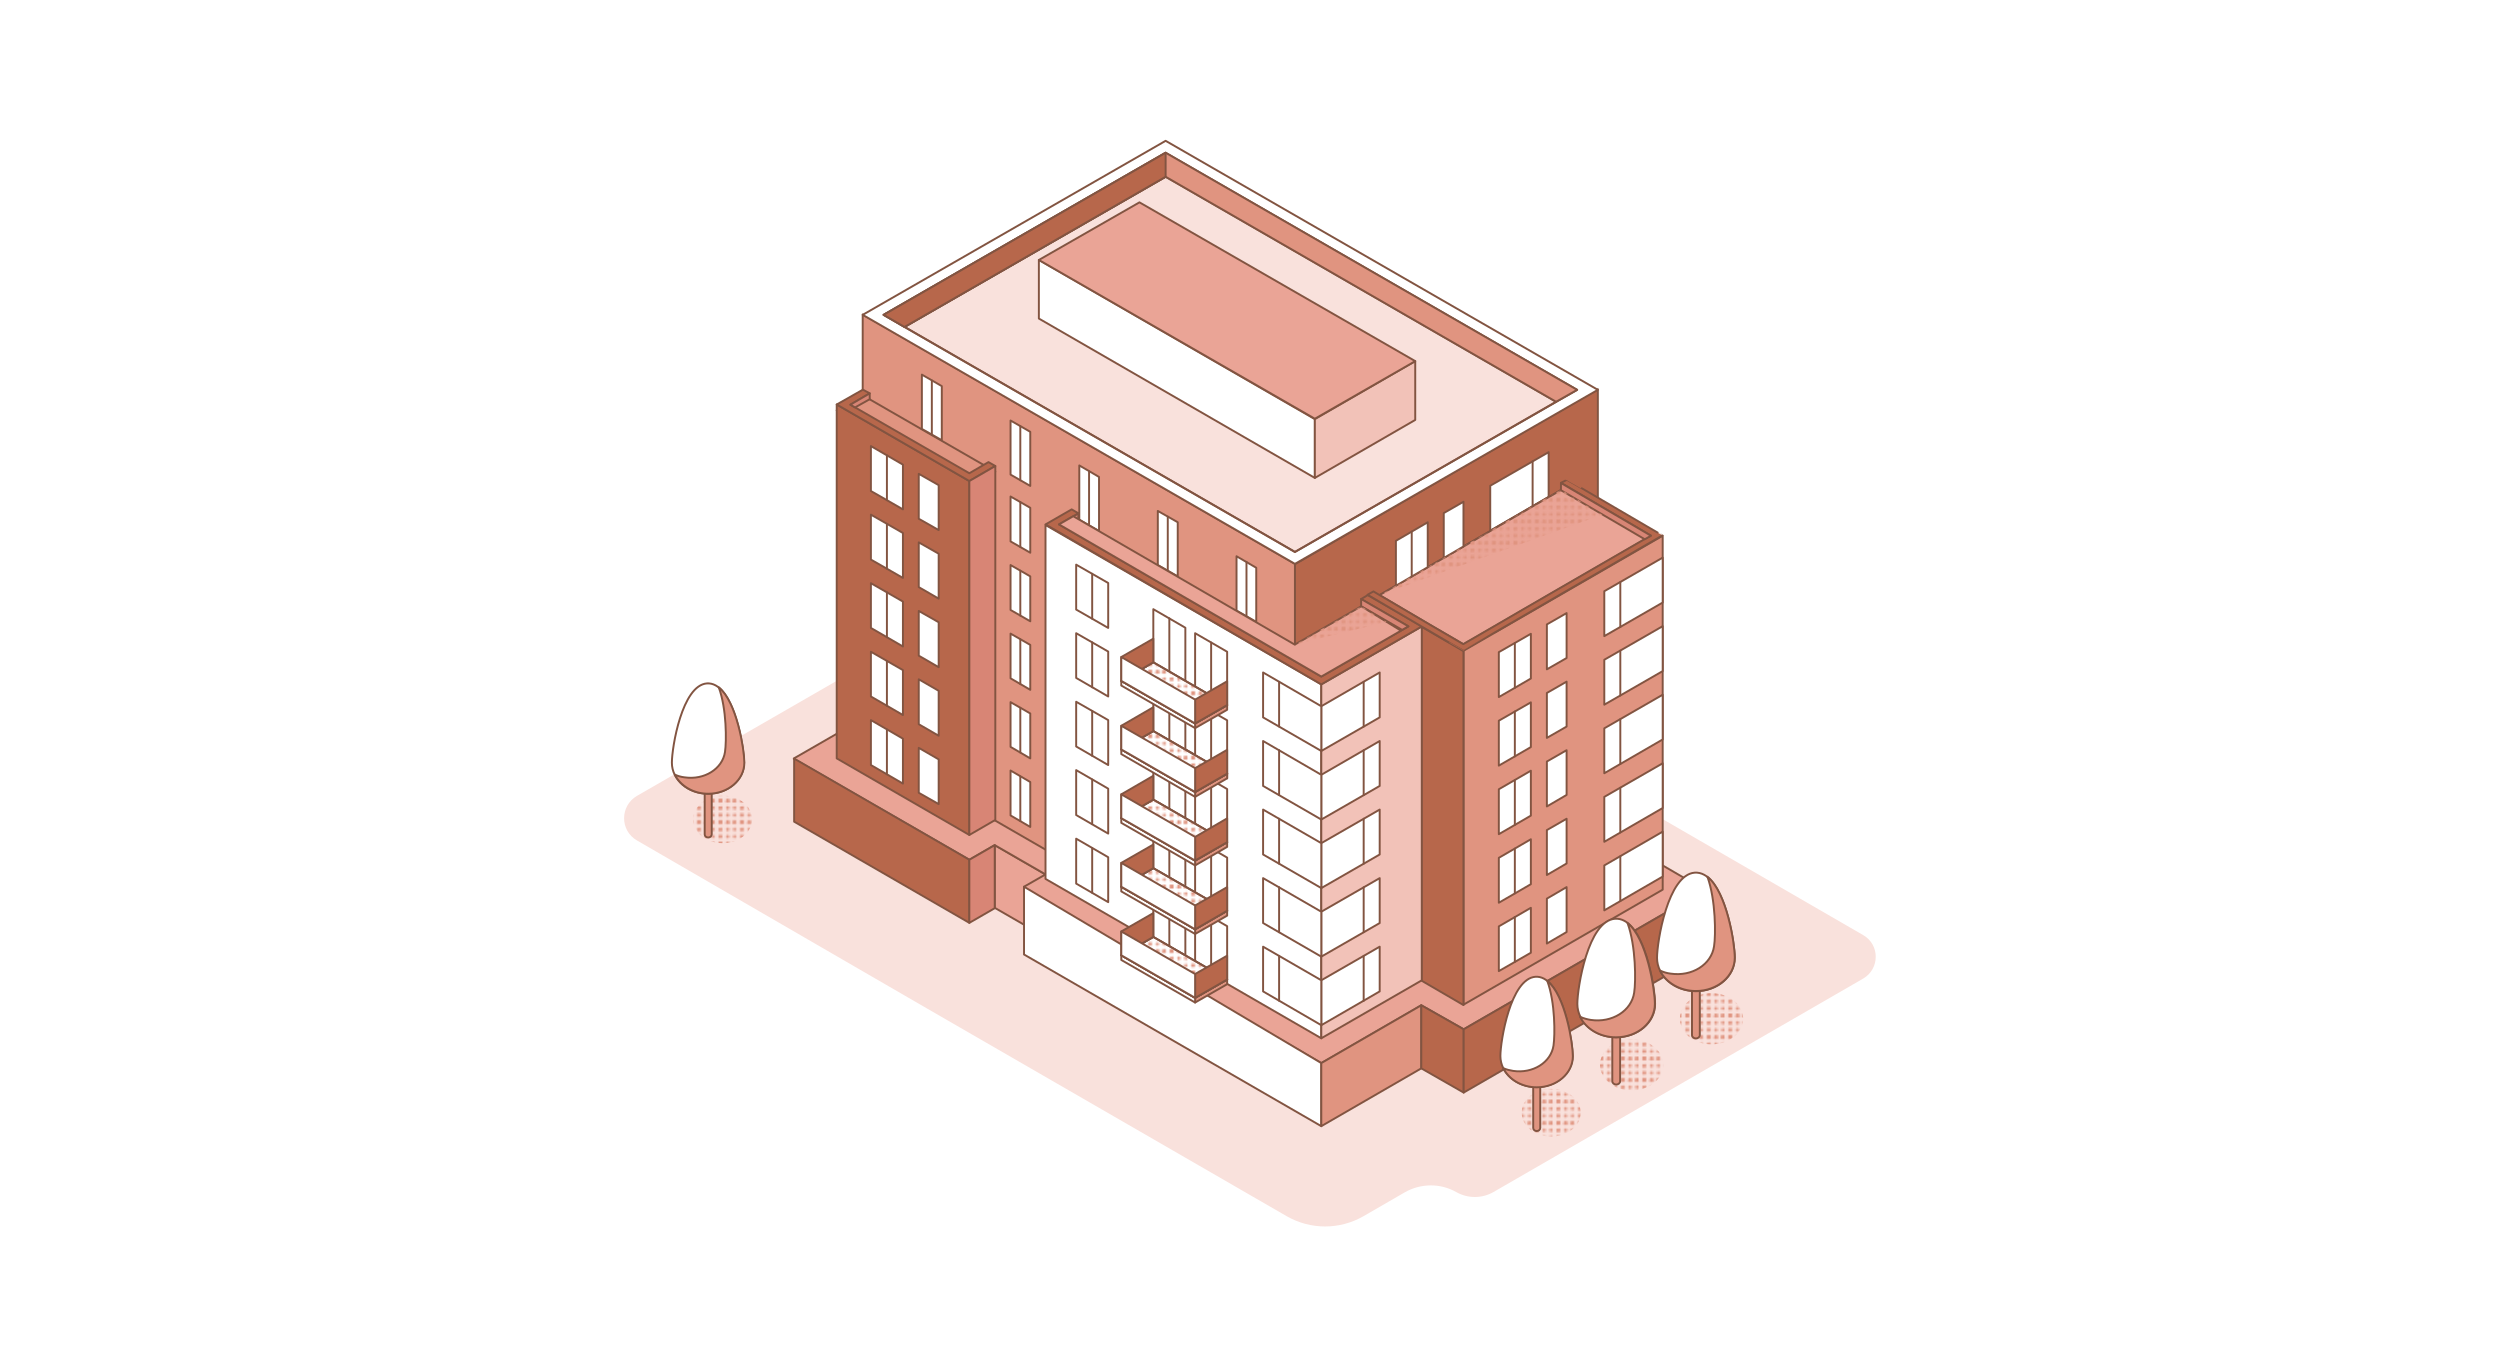 <?xml version="1.0" encoding="utf-8"?>
<!-- Generator: Adobe Illustrator 22.0.0, SVG Export Plug-In . SVG Version: 6.00 Build 0)  -->
<svg version="1.1" id="Слой_1" xmlns="http://www.w3.org/2000/svg" xmlns:xlink="http://www.w3.org/1999/xlink" x="0px" y="0px"
	 viewBox="0 0 1280 700" style="enable-background:new 0 0 1280 700;" xml:space="preserve">
<style type="text/css">
	.st0{fill:none;}
	.st1{fill:#E09480;}
	.st2{fill:#F9E1DC;}
	.st3{fill:#FFFFFF;}
	.st4{fill:#EAA496;stroke:#825441;stroke-linecap:round;stroke-linejoin:round;stroke-miterlimit:10;}
	.st5{fill:#B7674B;stroke:#825441;stroke-linecap:round;stroke-linejoin:round;stroke-miterlimit:10;}
	.st6{fill:#FFFFFF;stroke:#825441;stroke-linecap:round;stroke-linejoin:round;stroke-miterlimit:10;}
	.st7{fill:#E09480;stroke:#825441;stroke-linecap:round;stroke-linejoin:round;stroke-miterlimit:10;}
	.st8{fill:#FFFFFF;stroke:#825441;stroke-miterlimit:10;}
	.st9{fill:none;stroke:#825441;stroke-linecap:round;stroke-linejoin:round;stroke-miterlimit:10;}
	.st10{fill:#F9E1DC;stroke:#825441;stroke-miterlimit:10;}
	.st11{fill:#F9E1DC;stroke:#825441;stroke-linecap:round;stroke-linejoin:round;stroke-miterlimit:10;}
	.st12{fill:#F2C2B8;stroke:#825441;stroke-linecap:round;stroke-linejoin:round;stroke-miterlimit:10;}
	.st13{fill:#D88575;stroke:#825441;stroke-linecap:round;stroke-linejoin:round;stroke-miterlimit:10;}
	.st14{fill:url(#Новый_образец_узора_1);}
	.st15{enable-background:new    ;}
	.st16{clip-path:url(#SVGID_2_);fill:#FFFFFF;stroke:#825441;stroke-linecap:round;stroke-linejoin:round;stroke-miterlimit:10;}
	.st17{clip-path:url(#SVGID_4_);fill:#B7674B;stroke:#825441;stroke-linecap:round;stroke-linejoin:round;stroke-miterlimit:10;}
	
		.st18{fill:url(#Новый_образец_узора_1);stroke:#825441;stroke-linecap:round;stroke-linejoin:round;stroke-miterlimit:10;}
	.st19{clip-path:url(#SVGID_6_);enable-background:new    ;}
	.st20{clip-path:url(#SVGID_8_);enable-background:new    ;}
	.st21{clip-path:url(#SVGID_10_);enable-background:new    ;}
	.st22{clip-path:url(#SVGID_12_);enable-background:new    ;}
	.st23{clip-path:url(#SVGID_14_);}
	.st24{clip-path:url(#SVGID_16_);enable-background:new    ;}
	.st25{clip-path:url(#SVGID_18_);enable-background:new    ;}
	.st26{fill:#D88575;}
</style>
<pattern  x="-951.1" y="-1482.1" width="11" height="11" patternUnits="userSpaceOnUse" id="Новый_образец_узора_1" viewBox="1.1 -12.1 11 11" style="overflow:visible;">
	<g>
		<rect x="1.1" y="-12.1" class="st0" width="11" height="11"/>
		<g>
			<path class="st1" d="M11.2-0.9c0,0.5,0.4,0.9,0.9,0.9s0.9-0.4,0.9-0.9c0-0.5-0.4-0.9-0.9-0.9S11.2-1.4,11.2-0.9z"/>
			<path class="st1" d="M12.2,0c0.5,0,0.9-0.4,0.9-0.9c0-0.5-0.4-0.9-0.9-0.9s-0.9,0.4-0.9,0.9C11.2-0.4,11.7,0,12.2,0z"/>
		</g>
		<g>
			<path class="st1" d="M11-0.9C11-0.4,11.4,0,11.9,0c0.5,0,0.9-0.4,0.9-0.9c0-0.5-0.4-0.9-0.9-0.9C11.4-1.9,11-1.4,11-0.9z"/>
			<path class="st1" d="M7.4-0.9C7.4-0.4,7.8,0,8.3,0c0.5,0,0.9-0.4,0.9-0.9c0-0.5-0.4-0.9-0.9-0.9C7.8-1.9,7.4-1.4,7.4-0.9z"/>
			<path class="st1" d="M3.8-0.9C3.8-0.4,4.2,0,4.8,0c0.5,0,0.9-0.4,0.9-0.9c0-0.5-0.4-0.9-0.9-0.9C4.2-1.9,3.8-1.4,3.8-0.9z"/>
			<path class="st1" d="M0.2-0.9C0.2-0.4,0.7,0,1.2,0s0.9-0.4,0.9-0.9c0-0.5-0.4-0.9-0.9-0.9S0.2-1.4,0.2-0.9z"/>
			<path class="st1" d="M11.9,0c0.5,0,0.9-0.4,0.9-0.9c0-0.5-0.4-0.9-0.9-0.9c-0.5,0-0.9,0.4-0.9,0.9C11-0.4,11.4,0,11.9,0z"/>
			<path class="st1" d="M8.3,0c0.5,0,0.9-0.4,0.9-0.9c0-0.5-0.4-0.9-0.9-0.9c-0.5,0-0.9,0.4-0.9,0.9C7.4-0.4,7.8,0,8.3,0z"/>
			<path class="st1" d="M4.8,0c0.5,0,0.9-0.4,0.9-0.9c0-0.5-0.4-0.9-0.9-0.9c-0.5,0-0.9,0.4-0.9,0.9C3.8-0.4,4.2,0,4.8,0z"/>
			<path class="st1" d="M1.2,0c0.5,0,0.9-0.4,0.9-0.9c0-0.5-0.4-0.9-0.9-0.9S0.2-1.4,0.2-0.9C0.2-0.4,0.7,0,1.2,0z"/>
		</g>
		<g>
			<path class="st1" d="M0-0.9C0-0.4,0.4,0,0.9,0c0.5,0,0.9-0.4,0.9-0.9c0-0.5-0.4-0.9-0.9-0.9C0.4-1.9,0-1.4,0-0.9z"/>
			<path class="st1" d="M0.9,0c0.5,0,0.9-0.4,0.9-0.9c0-0.5-0.4-0.9-0.9-0.9C0.4-1.9,0-1.4,0-0.9C0-0.4,0.4,0,0.9,0z"/>
		</g>
		<g>
			<path class="st1" d="M11.2-11.9c0,0.5,0.4,0.9,0.9,0.9s0.9-0.4,0.9-0.9c0-0.5-0.4-0.9-0.9-0.9S11.2-12.4,11.2-11.9z"/>
			<path class="st1" d="M12.2-11c0.5,0,0.9-0.4,0.9-0.9c0-0.5-0.4-0.9-0.9-0.9s-0.9,0.4-0.9,0.9C11.2-11.4,11.7-11,12.2-11z"/>
			<path class="st1" d="M12.2-7.4c0.5,0,0.9-0.4,0.9-0.9s-0.4-0.9-0.9-0.9s-0.9,0.4-0.9,0.9S11.7-7.4,12.2-7.4z"/>
			<path class="st1" d="M12.2-3.8c0.5,0,0.9-0.4,0.9-0.9c0-0.5-0.4-0.9-0.9-0.9s-0.9,0.4-0.9,0.9C11.2-4.2,11.7-3.8,12.2-3.8z"/>
			<circle class="st1" cx="12.2" cy="-1.2" r="0.9"/>
		</g>
		<g>
			<path class="st1" d="M11-11.9c0,0.5,0.4,0.9,0.9,0.9c0.5,0,0.9-0.4,0.9-0.9c0-0.5-0.4-0.9-0.9-0.9C11.4-12.9,11-12.4,11-11.9z"/>
			<path class="st1" d="M7.4-11.9c0,0.5,0.4,0.9,0.9,0.9c0.5,0,0.9-0.4,0.9-0.9c0-0.5-0.4-0.9-0.9-0.9C7.8-12.9,7.4-12.4,7.4-11.9z"
				/>
			<path class="st1" d="M3.8-11.9c0,0.5,0.4,0.9,0.9,0.9c0.5,0,0.9-0.4,0.9-0.9c0-0.5-0.4-0.9-0.9-0.9C4.2-12.9,3.8-12.4,3.8-11.9z"
				/>
			<path class="st1" d="M0.2-11.9c0,0.5,0.4,0.9,0.9,0.9s0.9-0.4,0.9-0.9c0-0.5-0.4-0.9-0.9-0.9S0.2-12.4,0.2-11.9z"/>
			<path class="st1" d="M11.9-11c0.5,0,0.9-0.4,0.9-0.9c0-0.5-0.4-0.9-0.9-0.9c-0.5,0-0.9,0.4-0.9,0.9C11-11.4,11.4-11,11.9-11z"/>
			<path class="st1" d="M11.9-7.4c0.5,0,0.9-0.4,0.9-0.9s-0.4-0.9-0.9-0.9c-0.5,0-0.9,0.4-0.9,0.9S11.4-7.4,11.9-7.4z"/>
			<path class="st1" d="M11.9-3.8c0.5,0,0.9-0.4,0.9-0.9c0-0.5-0.4-0.9-0.9-0.9c-0.5,0-0.9,0.4-0.9,0.9C11-4.2,11.4-3.8,11.9-3.8z"
				/>
			<circle class="st1" cx="11.9" cy="-1.2" r="0.9"/>
			<path class="st1" d="M8.3-11c0.5,0,0.9-0.4,0.9-0.9c0-0.5-0.4-0.9-0.9-0.9c-0.5,0-0.9,0.4-0.9,0.9C7.4-11.4,7.8-11,8.3-11z"/>
			<path class="st1" d="M8.3-7.4c0.5,0,0.9-0.4,0.9-0.9S8.9-9.3,8.3-9.3c-0.5,0-0.9,0.4-0.9,0.9S7.8-7.4,8.3-7.4z"/>
			<path class="st1" d="M8.3-3.8c0.5,0,0.9-0.4,0.9-0.9c0-0.5-0.4-0.9-0.9-0.9c-0.5,0-0.9,0.4-0.9,0.9C7.4-4.2,7.8-3.8,8.3-3.8z"/>
			<path class="st1" d="M8.3-0.2c0.5,0,0.9-0.4,0.9-0.9c0-0.5-0.4-0.9-0.9-0.9c-0.5,0-0.9,0.4-0.9,0.9C7.4-0.7,7.8-0.2,8.3-0.2z"/>
			<path class="st1" d="M4.8-11c0.5,0,0.9-0.4,0.9-0.9c0-0.5-0.4-0.9-0.9-0.9c-0.5,0-0.9,0.4-0.9,0.9C3.8-11.4,4.2-11,4.8-11z"/>
			<path class="st1" d="M4.8-7.4c0.5,0,0.9-0.4,0.9-0.9S5.3-9.3,4.8-9.3c-0.5,0-0.9,0.4-0.9,0.9S4.2-7.4,4.8-7.4z"/>
			<path class="st1" d="M4.8-3.8c0.5,0,0.9-0.4,0.9-0.9c0-0.5-0.4-0.9-0.9-0.9c-0.5,0-0.9,0.4-0.9,0.9C3.8-4.2,4.2-3.8,4.8-3.8z"/>
			<path class="st1" d="M4.8-0.2c0.5,0,0.9-0.4,0.9-0.9c0-0.5-0.4-0.9-0.9-0.9c-0.5,0-0.9,0.4-0.9,0.9C3.8-0.7,4.2-0.2,4.8-0.2z"/>
			<path class="st1" d="M1.2-11c0.5,0,0.9-0.4,0.9-0.9c0-0.5-0.4-0.9-0.9-0.9s-0.9,0.4-0.9,0.9C0.2-11.4,0.7-11,1.2-11z"/>
			<path class="st1" d="M1.2-7.4c0.5,0,0.9-0.4,0.9-0.9S1.7-9.3,1.2-9.3S0.2-8.9,0.2-8.3S0.7-7.4,1.2-7.4z"/>
			<path class="st1" d="M1.2-3.8c0.5,0,0.9-0.4,0.9-0.9c0-0.5-0.4-0.9-0.9-0.9S0.2-5.3,0.2-4.8C0.2-4.2,0.7-3.8,1.2-3.8z"/>
			<circle class="st1" cx="1.2" cy="-1.2" r="0.9"/>
		</g>
		<g>
			<path class="st1" d="M0-11.9C0-11.4,0.4-11,0.9-11c0.5,0,0.9-0.4,0.9-0.9c0-0.5-0.4-0.9-0.9-0.9C0.4-12.9,0-12.4,0-11.9z"/>
			<path class="st1" d="M0.9-11c0.5,0,0.9-0.4,0.9-0.9c0-0.5-0.4-0.9-0.9-0.9c-0.5,0-0.9,0.4-0.9,0.9C0-11.4,0.4-11,0.9-11z"/>
			<path class="st1" d="M0.9-7.4c0.5,0,0.9-0.4,0.9-0.9S1.4-9.3,0.9-9.3C0.4-9.3,0-8.9,0-8.3S0.4-7.4,0.9-7.4z"/>
			<path class="st1" d="M0.9-3.8c0.5,0,0.9-0.4,0.9-0.9c0-0.5-0.4-0.9-0.9-0.9C0.4-5.7,0-5.3,0-4.8C0-4.2,0.4-3.8,0.9-3.8z"/>
			<circle class="st1" cx="0.9" cy="-1.2" r="0.9"/>
		</g>
		<g>
			<circle class="st1" cx="12.2" cy="-12.2" r="0.9"/>
		</g>
		<g>
			<circle class="st1" cx="11.9" cy="-12.2" r="0.9"/>
			<path class="st1" d="M8.3-11.2c0.5,0,0.9-0.4,0.9-0.9c0-0.5-0.4-0.9-0.9-0.9c-0.5,0-0.9,0.4-0.9,0.9C7.4-11.7,7.8-11.2,8.3-11.2z
				"/>
			<path class="st1" d="M4.8-11.2c0.5,0,0.9-0.4,0.9-0.9c0-0.5-0.4-0.9-0.9-0.9c-0.5,0-0.9,0.4-0.9,0.9C3.8-11.7,4.2-11.2,4.8-11.2z
				"/>
			<circle class="st1" cx="1.2" cy="-12.2" r="0.9"/>
		</g>
		<g>
			<circle class="st1" cx="0.9" cy="-12.2" r="0.9"/>
		</g>
	</g>
</pattern>
<g>
	<path class="st2" d="M474.2,516.1l-148.1-85.8c-8.8-5.1-8.7-17.7,0-22.8L469,325.2v-64.5l78.5,45.3l53.8-31l189.5,109.4l0,0
		L954,478.8c8.5,4.9,8.5,17.2,0,22.2L764.7,610.3c-5.9,3.4-13.1,3.4-19,0.1l0,0c-8.2-4.7-18.3-4.6-26.5,0.1l-21.1,12.2
		c-12.2,7-27.1,7-39.3,0L474.2,516.1z"/>
</g>
<polygon class="st4" points="535.3,479.8 509.3,464.8 509.3,432.7 535.3,447.7 "/>
<polygon class="st4" points="783.5,403.8 770.4,411.3 755.4,402.7 755.4,387.6 603.2,299.7 552.1,329.3 519.4,310.4 519.4,323.3 
	406.5,388.3 406.6,388.4 406.4,388.5 496.3,440.2 509.3,432.7 535.3,447.7 524.3,454 524.3,456.4 676.5,544.3 727.7,514.7 
	749.4,527 873,455.7 "/>
<polygon class="st6" points="524.3,454 524.3,456.4 524.3,488.7 676.5,576.6 676.5,544.3 "/>
<polygon class="st5" points="818.1,411.7 663,501.2 663,288.9 818.1,199.3 "/>
<polygon class="st7" points="851.3,455.5 749.3,514.4 749.3,333.2 851.3,274.3 "/>
<g>
	<polygon class="st6" points="783.8,347.4 767.4,356.9 767.4,333.9 783.8,324.5 	"/>
	<polygon class="st6" points="802.1,336.9 792,342.7 792,319.7 802.1,313.9 	"/>
	<polygon class="st6" points="783.8,382.5 767.4,392 767.4,369 783.8,359.6 	"/>
	<polygon class="st6" points="802.1,372 792,377.8 792,354.8 802.1,349 	"/>
	<polygon class="st6" points="783.8,417.6 767.4,427.1 767.4,404.1 783.8,394.6 	"/>
	<polygon class="st6" points="802.1,407 792,412.9 792,389.9 802.1,384.1 	"/>
	<polygon class="st6" points="783.8,452.7 767.4,462.2 767.4,439.2 783.8,429.7 	"/>
	<polygon class="st6" points="802.1,442.1 792,448 792,425 802.1,419.2 	"/>
	<polygon class="st6" points="783.8,487.8 767.4,497.2 767.4,474.3 783.8,464.8 	"/>
	<polygon class="st6" points="802.1,477.2 792,483.1 792,460.1 802.1,454.2 	"/>
	<line class="st6" x1="775.6" y1="329.2" x2="775.6" y2="352.2"/>
	<line class="st6" x1="775.6" y1="364.3" x2="775.6" y2="387.3"/>
	<line class="st6" x1="775.6" y1="399.4" x2="775.6" y2="422.3"/>
	<line class="st6" x1="775.6" y1="434.5" x2="775.6" y2="457.4"/>
	<line class="st6" x1="775.6" y1="469.5" x2="775.6" y2="492.5"/>
	<polygon class="st6" points="851.3,308.5 821.4,325.7 821.4,302.7 851.3,285.5 	"/>
	<polygon class="st6" points="851.3,343.6 821.4,360.8 821.4,337.8 851.3,320.6 	"/>
	<polygon class="st6" points="851.3,378.6 821.4,395.9 821.4,372.9 851.3,355.7 	"/>
	<polygon class="st6" points="851.3,413.7 821.4,431 821.4,408 851.3,390.8 	"/>
	<polygon class="st6" points="851.3,448.8 821.4,466.1 821.4,443.1 851.3,425.8 	"/>
	<line class="st6" x1="829.6" y1="298" x2="829.6" y2="321"/>
	<line class="st6" x1="829.6" y1="333.1" x2="829.6" y2="356.1"/>
	<line class="st6" x1="829.6" y1="368.2" x2="829.6" y2="391.2"/>
	<line class="st6" x1="829.6" y1="403.3" x2="829.6" y2="426.2"/>
	<line class="st6" x1="829.6" y1="438.4" x2="829.6" y2="461.3"/>
</g>
<polygon class="st7" points="663,508.7 441.7,381 441.7,161 663,288.7 "/>
<polygon class="st6" points="562.7,271.9 552.6,266.1 552.6,238.3 562.7,244.2 "/>
<line class="st9" x1="557.6" y1="241.3" x2="557.6" y2="269"/>
<polygon class="st7" points="441.7,202.4 428.4,210.1 496.3,249.2 509.6,241.5 "/>
<polygon class="st6" points="676.5,531.6 535.3,450 535.3,268.8 676.5,350.4 "/>
<polygon class="st6" points="606.9,489.3 590.5,479.9 590.5,452.4 606.9,461.9 "/>
<line class="st9" x1="598.7" y1="457.1" x2="598.7" y2="484.6"/>
<polygon class="st6" points="628.3,501.7 611.9,492.2 611.9,464.8 628.3,474.2 "/>
<line class="st9" x1="620.1" y1="469.5" x2="620.1" y2="497"/>
<polygon class="st7" points="611.9,510.9 611.9,513.3 628.3,503.9 628.3,501.5 "/>
<polygon class="st6" points="611.9,513.3 574.1,491.5 574.1,489.1 611.9,510.9 "/>
<polygon class="st6" points="611.9,510.9 574.1,489.1 590.5,479.7 628.3,501.5 "/>
<polygon class="st18" points="611.9,510.9 574.1,489.1 590.5,479.7 628.3,501.5 "/>
<polygon class="st5" points="628.3,489.3 611.9,498.7 611.9,510.9 628.3,501.5 "/>
<polygon class="st5" points="574.1,476.9 590.5,467.5 590.5,479.7 574.1,489.1 "/>
<polygon class="st6" points="574.1,476.9 611.9,498.7 611.9,510.9 574.1,489.1 "/>
<polygon class="st6" points="606.9,454.2 590.5,444.7 590.5,417.3 606.9,426.7 "/>
<line class="st9" x1="598.7" y1="422" x2="598.7" y2="449.5"/>
<polygon class="st6" points="628.3,466.6 611.9,457.1 611.9,429.6 628.3,439.1 "/>
<line class="st9" x1="620.1" y1="434.4" x2="620.1" y2="461.8"/>
<polygon class="st7" points="611.9,475.8 611.9,478.2 628.3,468.8 628.3,466.3 "/>
<polygon class="st6" points="611.9,478.2 574.1,456.4 574.1,454 611.9,475.8 "/>
<polygon class="st6" points="611.9,475.8 574.1,454 590.5,444.5 628.3,466.3 "/>
<polygon class="st18" points="611.9,475.8 574.1,454 590.5,444.5 628.3,466.3 "/>
<polygon class="st5" points="628.3,454.2 611.9,463.6 611.9,475.8 628.3,466.3 "/>
<polygon class="st5" points="574.1,441.8 590.5,432.4 590.5,444.5 574.1,454 "/>
<polygon class="st6" points="574.1,441.8 611.9,463.6 611.9,475.8 574.1,454 "/>
<polygon class="st6" points="606.9,419.1 590.5,409.6 590.5,382.2 606.9,391.6 "/>
<line class="st9" x1="598.7" y1="386.9" x2="598.7" y2="414.3"/>
<polygon class="st6" points="628.3,431.4 611.9,422 611.9,394.5 628.3,404 "/>
<line class="st9" x1="620.1" y1="399.2" x2="620.1" y2="426.7"/>
<polygon class="st7" points="611.9,440.7 611.9,443.1 628.3,433.6 628.3,431.2 "/>
<polygon class="st6" points="611.9,443.1 574.1,421.3 574.1,418.9 611.9,440.7 "/>
<polygon class="st6" points="611.9,440.6 574.1,418.8 590.5,409.4 628.3,431.2 "/>
<polygon class="st18" points="611.9,440.6 574.1,418.8 590.5,409.4 628.3,431.2 "/>
<polygon class="st5" points="628.3,419 611.9,428.5 611.9,440.6 628.3,431.2 "/>
<polygon class="st5" points="574.1,406.7 590.5,397.2 590.5,409.4 574.1,418.9 "/>
<polygon class="st6" points="574.1,406.7 611.9,428.5 611.9,440.6 574.1,418.9 "/>
<polygon class="st6" points="628.3,398.5 590.5,376.6 590.5,374.2 628.3,396 "/>
<polygon class="st6" points="606.9,383.9 590.5,374.5 590.5,347 606.9,356.5 "/>
<line class="st9" x1="598.7" y1="351.8" x2="598.7" y2="379.2"/>
<polygon class="st6" points="628.3,396.3 611.9,386.8 611.9,359.4 628.3,368.8 "/>
<line class="st9" x1="620.1" y1="364.1" x2="620.1" y2="391.6"/>
<polygon class="st7" points="611.9,405.5 611.9,408 628.3,398.5 628.3,396.1 "/>
<polygon class="st6" points="611.9,408 574.1,386.1 574.1,383.7 611.9,405.5 "/>
<polygon class="st6" points="611.9,405.5 574.1,383.7 590.5,374.3 628.3,396.1 "/>
<polygon class="st18" points="611.9,405.5 574.1,383.7 590.5,374.3 628.3,396.1 "/>
<polygon class="st5" points="628.3,383.9 611.9,393.3 611.9,405.5 628.3,396.1 "/>
<polygon class="st5" points="574.1,371.6 590.5,362.1 590.5,374.3 574.1,383.7 "/>
<polygon class="st6" points="574.1,371.6 611.9,393.3 611.9,405.5 574.1,383.7 "/>
<polygon class="st12" points="728,501.9 676.5,531.6 676.5,350.4 728,320.7 "/>
<polygon class="st6" points="676.5,384.5 706.4,367.3 706.4,344.3 676.5,361.6 "/>
<polygon class="st6" points="676.5,419.6 706.4,402.4 706.4,379.4 676.5,396.7 "/>
<polygon class="st6" points="676.5,454.7 706.4,437.5 706.4,414.5 676.5,431.7 "/>
<polygon class="st6" points="676.5,489.8 706.4,472.6 706.4,449.6 676.5,466.8 "/>
<polygon class="st6" points="676.5,524.9 706.4,507.6 706.4,484.7 676.5,501.9 "/>
<line class="st9" x1="698.2" y1="349.1" x2="698.2" y2="372"/>
<line class="st9" x1="698.2" y1="384.1" x2="698.2" y2="407.1"/>
<line class="st9" x1="698.2" y1="419.2" x2="698.2" y2="442.2"/>
<line class="st9" x1="698.2" y1="454.3" x2="698.2" y2="477.3"/>
<line class="st9" x1="698.2" y1="489.4" x2="698.2" y2="512.4"/>
<polygon class="st6" points="763,271.7 792.9,254.4 792.9,231.5 763,248.7 "/>
<line class="st9" x1="784.7" y1="236.2" x2="784.7" y2="259.2"/>
<polygon class="st6" points="527.5,283 517.4,277.2 517.4,254.2 527.5,260 "/>
<polygon class="st6" points="527.5,318.1 517.4,312.3 517.4,289.3 527.5,295.1 "/>
<polygon class="st6" points="527.5,353.2 517.4,347.3 517.4,324.4 527.5,330.2 "/>
<polygon class="st6" points="527.5,388.3 517.4,382.4 517.4,359.5 527.5,365.3 "/>
<polygon class="st6" points="527.5,423.4 517.4,417.5 517.4,394.5 527.5,400.4 "/>
<polygon class="st5" points="496.3,427.5 428.4,388.3 428.4,207.1 496.3,246.3 "/>
<g>
	<polygon class="st6" points="462.3,260.8 445.9,251.4 445.9,228.4 462.3,237.9 	"/>
	<polygon class="st6" points="480.6,271.4 470.4,265.6 470.4,242.6 480.6,248.4 	"/>
	<polygon class="st6" points="462.3,295.9 445.9,286.5 445.9,263.5 462.3,272.9 	"/>
	<polygon class="st6" points="480.6,306.5 470.4,300.6 470.4,277.7 480.6,283.5 	"/>
	<polygon class="st6" points="462.3,331 445.9,321.5 445.9,298.6 462.3,308 	"/>
	<polygon class="st6" points="480.6,341.6 470.4,335.7 470.4,312.8 480.6,318.6 	"/>
	<polygon class="st6" points="462.3,366.1 445.9,356.6 445.9,333.7 462.3,343.1 	"/>
	<polygon class="st6" points="480.6,376.7 470.4,370.8 470.4,347.8 480.6,353.7 	"/>
	<polygon class="st6" points="462.3,401.2 445.9,391.7 445.9,368.7 462.3,378.2 	"/>
	<polygon class="st6" points="480.6,411.7 470.4,405.9 470.4,382.9 480.6,388.8 	"/>
	<line class="st6" x1="454.1" y1="233.1" x2="454.1" y2="256.1"/>
	<line class="st6" x1="454.1" y1="268.2" x2="454.1" y2="291.2"/>
	<line class="st6" x1="454.1" y1="303.3" x2="454.1" y2="326.3"/>
	<line class="st6" x1="454.1" y1="338.4" x2="454.1" y2="361.4"/>
	<line class="st6" x1="454.1" y1="373.5" x2="454.1" y2="396.4"/>
</g>
<polygon class="st6" points="567.4,321.5 551,312.1 551,289.1 567.4,298.5 "/>
<polygon class="st6" points="567.4,356.6 551,347.1 551,324.2 567.4,333.6 "/>
<polygon class="st6" points="567.4,391.7 551,382.2 551,359.3 567.4,368.7 "/>
<polygon class="st6" points="567.4,426.8 551,417.3 551,394.3 567.4,403.8 "/>
<polygon class="st6" points="567.4,461.9 551,452.4 551,429.4 567.4,438.9 "/>
<line class="st9" x1="559.2" y1="293.8" x2="559.2" y2="316.8"/>
<polygon class="st6" points="606.9,348.8 590.5,339.4 590.5,311.9 606.9,321.4 "/>
<line class="st9" x1="598.7" y1="316.6" x2="598.7" y2="344.1"/>
<polygon class="st6" points="628.3,361.2 611.9,351.7 611.9,324.2 628.3,333.7 "/>
<line class="st9" x1="620.1" y1="329" x2="620.1" y2="356.4"/>
<line class="st9" x1="559.2" y1="328.9" x2="559.2" y2="351.9"/>
<line class="st9" x1="559.2" y1="364" x2="559.2" y2="387"/>
<line class="st9" x1="559.2" y1="399.1" x2="559.2" y2="422"/>
<line class="st9" x1="559.2" y1="434.2" x2="559.2" y2="457.1"/>
<polygon class="st6" points="676.5,384.5 646.7,367.3 646.7,344.3 676.5,361.6 "/>
<polygon class="st6" points="676.5,419.6 646.7,402.4 646.7,379.4 676.5,396.7 "/>
<polygon class="st6" points="676.5,454.7 646.7,437.5 646.7,414.5 676.5,431.7 "/>
<polygon class="st6" points="676.5,489.8 646.7,472.6 646.7,449.6 676.5,466.8 "/>
<polygon class="st6" points="676.5,524.9 646.7,507.6 646.7,484.7 676.5,501.9 "/>
<line class="st9" x1="654.9" y1="349.1" x2="654.9" y2="372"/>
<line class="st9" x1="654.9" y1="384.1" x2="654.9" y2="407.1"/>
<line class="st9" x1="654.9" y1="419.2" x2="654.9" y2="442.2"/>
<line class="st9" x1="654.9" y1="454.3" x2="654.9" y2="477.3"/>
<line class="st9" x1="654.9" y1="489.4" x2="654.9" y2="512.4"/>
<line class="st9" x1="522.4" y1="257.1" x2="522.4" y2="280.1"/>
<polygon class="st6" points="482.2,225.4 472,219.6 472,191.8 482.2,197.7 "/>
<line class="st9" x1="477.1" y1="194.8" x2="477.1" y2="222.5"/>
<polygon class="st6" points="527.5,248.8 517.4,243 517.4,215.3 527.5,221.1 "/>
<line class="st9" x1="522.4" y1="218.2" x2="522.4" y2="245.9"/>
<polygon class="st6" points="603,295.1 592.8,289.3 592.8,261.6 603,267.4 "/>
<line class="st9" x1="597.9" y1="264.5" x2="597.9" y2="292.2"/>
<polygon class="st6" points="643.2,318.4 633.1,312.6 633.1,284.8 643.2,290.7 "/>
<line class="st9" x1="638.2" y1="287.7" x2="638.2" y2="315.5"/>
<line class="st9" x1="522.4" y1="292.2" x2="522.4" y2="315.2"/>
<line class="st9" x1="522.4" y1="327.3" x2="522.4" y2="350.3"/>
<line class="st9" x1="522.4" y1="362.4" x2="522.4" y2="385.3"/>
<line class="st9" x1="522.4" y1="397.5" x2="522.4" y2="420.4"/>
<polygon class="st5" points="506.1,236.6 496.3,242.3 435.4,207.2 445.3,201.4 441.8,199.5 428.4,207.1 496.3,246.3 509.6,238.6 "/>
<polygon class="st13" points="509.6,419.8 496.3,427.5 496.3,246.3 509.6,238.6 "/>
<polygon class="st7" points="611.9,370.4 611.9,372.8 628.3,363.4 628.3,361 "/>
<polygon class="st6" points="611.9,372.8 574.1,351 574.1,348.6 611.9,370.4 "/>
<polygon class="st6" points="611.9,370.4 574.1,348.6 590.5,339.1 628.3,361 "/>
<polygon class="st18" points="611.9,370.4 574.1,348.6 590.5,339.1 628.3,361 "/>
<polygon class="st5" points="628.3,348.8 611.9,358.2 611.9,370.4 628.3,361 "/>
<polygon class="st5" points="574.1,336.4 590.5,327 590.5,339.1 574.1,348.6 "/>
<polygon class="st6" points="574.1,336.4 611.9,358.2 611.9,370.4 574.1,348.6 "/>
<polygon class="st13" points="445.3,201.4 445.3,204.4 437.8,208.6 435.4,207.2 "/>
<polygon class="st13" points="552.1,262.8 552.1,265.8 544.7,270 542.2,268.5 "/>
<polygon class="st5" points="724.5,318.7 700.3,304.7 696.9,306.7 721.1,320.7 721.1,320.7 676.5,346.4 542.2,268.5 552.1,262.8 
	548.7,260.8 535.3,268.5 676.5,350.4 728,320.7 "/>
<polygon class="st13" points="696.9,306.7 696.9,310.4 717.9,322.5 721.1,320.7 "/>
<polygon class="st4" points="696.9,310.4 696.8,310.5 663,330 663,330.1 549.5,264.3 542.2,268.5 676.5,346.4 703.8,330.7 
	717.3,322.9 "/>
<polygon class="st5" points="749.3,333.4 728,321 728,502.2 749.3,514.6 "/>
<g>
	<path class="st4" d="M749.3,329.9c-5.6-3.2-26.6-15.5-43-25.2c8.4-4.9,27.4-15.9,46.5-26.9c12.7-7.4,25.5-14.7,35-20.3
		c4.8-2.8,8.8-5.1,11.6-6.7c1.2-0.7,2.2-1.3,2.9-1.7c5.6,3.2,26.6,15.5,43,25.2c-8.4,4.9-27.4,15.9-46.5,26.9
		c-12.7,7.4-25.5,14.7-35,20.3c-4.8,2.8-8.8,5.1-11.6,6.7C751,328.9,750,329.4,749.3,329.9z"/>
	<path class="st4" d="M749.3,329.9c-5.6-3.2-26.6-15.5-43-25.2c8.4-4.9,27.4-15.9,46.5-26.9c12.7-7.4,25.5-14.7,35-20.3
		c4.8-2.8,8.8-5.1,11.6-6.7c1.2-0.7,2.2-1.3,2.9-1.7c5.6,3.2,26.6,15.5,43,25.2c-8.4,4.9-27.4,15.9-46.5,26.9
		c-12.7,7.4-25.5,14.7-35,20.3c-4.8,2.8-8.8,5.1-11.6,6.7C751,328.9,750,329.4,749.3,329.9z"/>
</g>
<path class="st5" d="M802.2,245.6c0,0.2-3,1.6-3,1.6s29.7,17.4,46,27c-8.4,4.9-27.4,15.9-46.5,26.9c-12.7,7.4-25.5,14.7-35,20.3
	c-4.8,2.8-8.8,5.1-11.6,6.7c-1.2,0.7-2.2,1.3-2.9,1.7c-5.6-3.2-26.6-15.5-43-25.2l0,0l-3-1.8c-1.9,1.1-3,1.7-3,1.7v0
	c0,0,49.1,28.9,49.1,28.7c0-0.2,101.9-59.1,101.9-59.1v0C851.3,274.3,802.2,245.4,802.2,245.6z"/>
<polygon class="st13" points="799.2,247.3 799.2,251 842.1,276.1 845.3,274.3 "/>
<polygon class="st6" points="731,290.4 714.7,299.9 714.7,276.9 731,267.4 "/>
<polygon class="st6" points="749.3,279.8 739.2,285.7 739.2,262.7 749.3,256.9 "/>
<line class="st6" x1="722.8" y1="272.2" x2="722.8" y2="295.1"/>
<polygon class="st14" points="663,330 709.9,318.4 696.9,310.4 "/>
<polygon class="st14" points="706.7,304.5 820.3,263.5 799.2,250.6 "/>
<polygon class="st6" points="596.8,72.1 441.7,161.2 663,288.7 818.1,199.6 "/>
<g>
	<polygon class="st2" points="452.4,161.2 596.8,78.2 807.5,199.6 663,282.6 	"/>
	<polygon class="st11" points="452.4,161.2 596.8,78.2 807.5,199.6 663,282.6 	"/>
</g>
<polygon class="st9" points="463.1,167.4 663,282.6 796.7,205.7 596.8,90.5 "/>
<polygon class="st7" points="596.8,90.5 796.7,205.7 807.5,199.6 596.8,78.2 452.4,161.2 463.1,167.4 "/>
<polygon class="st5" points="596.8,90.5 596.8,78.2 452.4,161.2 463.1,167.4 "/>
<polygon class="st6" points="531.9,163.1 673.2,244.7 673.2,214.6 531.9,133.1 "/>
<polygon class="st12" points="673.2,244.7 724.6,215 724.6,184.9 673.2,214.6 "/>
<polygon class="st4" points="724.6,184.9 673.2,214.4 531.9,133.1 583.4,103.6 "/>
<polygon class="st5" points="406.6,388.4 406.6,420.7 496.3,472.5 496.3,440.2 "/>
<polygon class="st13" points="509.3,432.7 509.3,465 496.3,472.5 496.3,440.2 "/>
<polygon class="st7" points="727.7,514.7 727.7,547 676.5,576.6 676.5,544.3 "/>
<polygon class="st5" points="749.4,527 749.4,559.4 727.7,547 727.7,514.7 "/>
<polygon class="st5" points="873,455.7 873,488 749.4,559.4 749.4,527 "/>
<g>
	<ellipse class="st14" cx="794.2" cy="569.7" rx="15.1" ry="12.2"/>
	<g>
		<path class="st7" d="M786.8,548.6c1,0,1.8,0.7,1.8,1.6v27.3c0,0.9-0.8,1.6-1.8,1.6c-1,0-1.8-0.7-1.8-1.6v-27.3
			C784.9,549.3,785.7,548.6,786.8,548.6z"/>
		<path class="st6" d="M786.2,500.1c0.2,0,0.4,0,0.5,0c0.2,0,0.4,0,0.5,0c12.8,0.9,18,32.8,18,40.6c0,8.8-8.3,15.9-18.5,15.9
			c-10.2,0-18.5-7.1-18.5-15.9C768.2,533,773.4,501,786.2,500.1z"/>
		<path class="st7" d="M774.7,548.3c10.1,1.5,19.4-4.3,20.7-13c0.8-5.3,0.9-22.1-3.2-33.1c9.2,7.3,13.1,31.9,13.1,38.6
			c0,8.8-8.3,15.9-18.5,15.9c-7.7,0-14.3-4.1-17.1-9.8C771.2,547.6,772.9,548,774.7,548.3z"/>
	</g>
</g>
<g>
	<ellipse class="st14" cx="370" cy="419.5" rx="15.1" ry="12.2"/>
	<g>
		<path class="st7" d="M362.6,398.3c1,0,1.8,0.7,1.8,1.6v27.3c0,0.9-0.8,1.6-1.8,1.6c-1,0-1.8-0.7-1.8-1.6v-27.3
			C360.7,399.1,361.5,398.3,362.6,398.3z"/>
		<path class="st6" d="M362,349.9c0.2,0,0.4,0,0.5,0c0.2,0,0.4,0,0.5,0c12.8,0.9,18,32.8,18,40.6c0,8.8-8.3,15.9-18.5,15.9
			s-18.5-7.1-18.5-15.9C344,382.7,349.2,350.8,362,349.9z"/>
		<path class="st7" d="M350.5,398c10.1,1.5,19.4-4.3,20.7-13c0.8-5.3,0.9-22.1-3.2-33.1c9.2,7.3,13.1,31.9,13.1,38.6
			c0,8.8-8.3,15.9-18.5,15.9c-7.7,0-14.3-4.1-17.1-9.8C347,397.3,348.7,397.8,350.5,398z"/>
	</g>
</g>
<g>
	<ellipse class="st14" cx="835.4" cy="545.2" rx="16.2" ry="13.1"/>
	<g>
		<path class="st7" d="M827.5,522.5c1.1,0,2,0.8,2,1.7v29.4c0,0.9-0.9,1.7-2,1.7c-1.1,0-2-0.8-2-1.7v-29.4
			C825.5,523.3,826.4,522.5,827.5,522.5z"/>
		<path class="st6" d="M826.9,470.4c0.2,0,0.4,0,0.6,0c0.2,0,0.4,0,0.6,0c13.8,1,19.3,35.3,19.3,43.6c0,9.5-8.9,17.1-19.9,17.1
			c-11,0-19.9-7.7-19.9-17.1C807.6,505.7,813.1,471.4,826.9,470.4z"/>
		<path class="st7" d="M814.5,522.2c10.9,1.6,20.8-4.6,22.2-14c0.9-5.7,0.9-23.8-3.4-35.6c9.9,7.8,14,34.2,14,41.4
			c0,9.5-8.9,17.1-19.9,17.1c-8.3,0-15.4-4.4-18.4-10.5C810.8,521.4,812.6,521.9,814.5,522.2z"/>
	</g>
</g>
<g>
	<ellipse class="st14" cx="876.3" cy="521.6" rx="16.2" ry="13.1"/>
	<g>
		<path class="st7" d="M868.3,498.9c1.1,0,2,0.8,2,1.7V530c0,0.9-0.9,1.7-2,1.7c-1.1,0-2-0.8-2-1.7v-29.4
			C866.3,499.6,867.2,498.9,868.3,498.9z"/>
		<path class="st6" d="M867.7,446.8c0.2,0,0.4,0,0.6,0c0.2,0,0.4,0,0.6,0c13.8,1,19.3,35.3,19.3,43.6c0,9.5-8.9,17.1-19.9,17.1
			s-19.9-7.7-19.9-17.1C848.4,482.1,854,447.8,867.7,446.8z"/>
		<path class="st7" d="M855.4,498.5c10.9,1.6,20.8-4.6,22.2-14c0.9-5.7,0.9-23.8-3.4-35.6c9.9,7.8,14,34.2,14,41.4
			c0,9.5-8.9,17.1-19.9,17.1c-8.3,0-15.4-4.4-18.4-10.5C851.6,497.7,853.5,498.3,855.4,498.5z"/>
	</g>
</g>
</svg>
